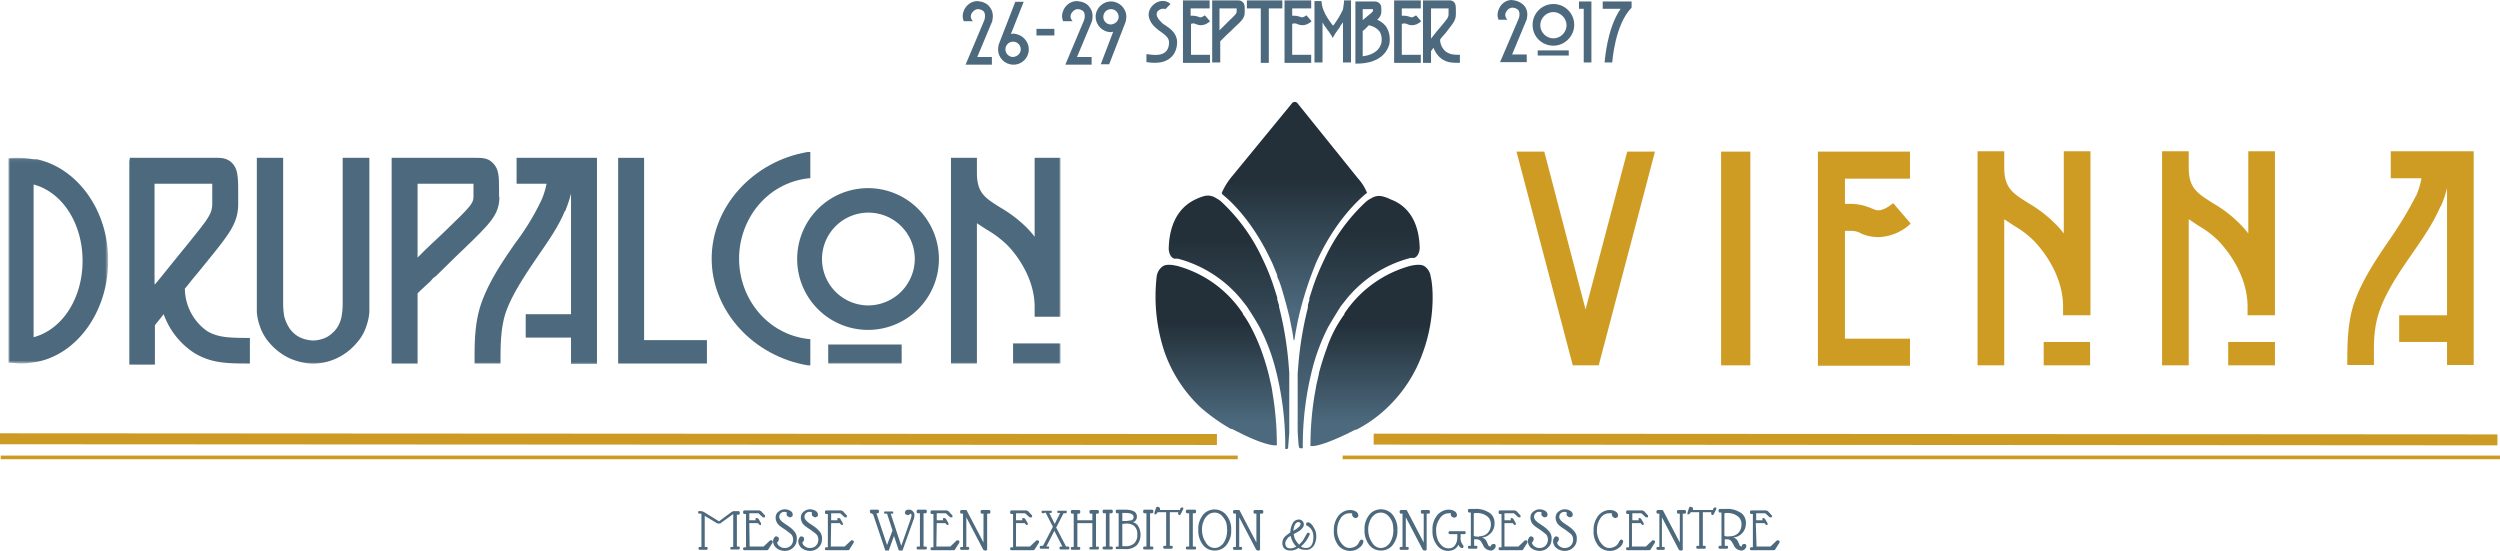 <svg id="Livello_1" data-name="Livello 1" xmlns="http://www.w3.org/2000/svg" xmlns:xlink="http://www.w3.org/1999/xlink" width="684.3" height="150.7" viewBox="0 0 684.3 150.7"><defs><linearGradient id="Sfumatura_senza_nome" x1="-1054.5" y1="-307.08" x2="-1054.5" y2="-306.61" gradientTransform="translate(40577.9 17475.7) scale(38.12 56.62)" gradientUnits="userSpaceOnUse"><stop offset="0" stop-color="#233039"/><stop offset="1" stop-color="#4c697d"/></linearGradient><linearGradient id="Sfumatura_senza_nome_2" x1="-1054.33" y1="-307.09" x2="-1054.33" y2="-306.61" gradientTransform="translate(40484 17494) scale(38.08 56.68)" xlink:href="#Sfumatura_senza_nome"/><linearGradient id="Sfumatura_senza_nome_3" x1="-1054.35" y1="-308.51" x2="-1054.35" y2="-307.89" gradientTransform="translate(40214.4 24398.6) scale(37.79 78.88)" xlink:href="#Sfumatura_senza_nome"/><linearGradient id="Sfumatura_senza_nome_4" x1="-1054.21" y1="-308.51" x2="-1054.21" y2="-307.89" gradientTransform="translate(40151.2 24403.6) scale(37.77 78.89)" xlink:href="#Sfumatura_senza_nome"/><linearGradient id="Sfumatura_senza_nome_5" x1="-1056.85" y1="-308.11" x2="-1056.85" y2="-307.63" gradientTransform="translate(47995.2 23006.5) scale(45.08 74.51)" xlink:href="#Sfumatura_senza_nome"/><mask id="mask" x="2.3" y="43.16" width="27.3" height="56.45" maskUnits="userSpaceOnUse"><g transform="translate(-0.2 0.2)"><g id="mask-4"><polygon id="path-3" points="2.5 43 2.5 99.3 29.8 99.3 29.8 43 2.5 43" fill="#fff"/></g></g></mask><mask id="mask-2" x="2.3" y="41.5" width="288" height="58.6" maskUnits="userSpaceOnUse"><g transform="translate(-0.2 0.2)"><g id="mask-6"><polygon id="path-5" points="2.5 99.9 290.5 99.9 290.5 41.3 2.5 41.3 2.5 99.9" fill="#fff"/></g></g></mask></defs><title>logo-not-front</title><g id="logo"><g id="logo-2" data-name="logo"><path id="Shape" d="M389.7,96.2a38.3,38.3,0,0,1-9.8,15.2,35.7,35.7,0,0,1-8.4,6h-.3l-2.4,1.2c-4.2,2-7.5,3.2-9.3,3.3h-.6v-.2a84.2,84.2,0,0,1,1.2-14.2c.2-.9.3-1.9.5-2.7h0l.6-2.6V102h0c.6-2.3,1.3-4.5,2.1-6.7a34.8,34.8,0,0,1,4.9-9.5h0v-.2a31.7,31.7,0,0,1,18.3-13.1h.1c.5-.1,2.3-.5,3.4.1a4,4,0,0,1,1.8,2.9h0C392.5,78.1,393.1,86.9,389.7,96.2Z" transform="translate(-0.2 0.2)" fill="url(#Sfumatura_senza_nome)"/><path id="Shape-2" data-name="Shape" d="M316.8,75.5h0a4.1,4.1,0,0,1,1.8-2.9c1.1-.6,2.9-.2,3.4-.1h.1a31.4,31.4,0,0,1,18.3,13.1v.2h0c.6.7,2.7,3.8,4.9,9.5.8,2.2,1.5,4.4,2.1,6.7h0l.6,2.6h0a25.6,25.6,0,0,1,.5,2.7,85.1,85.1,0,0,1,1.2,14.2v.2h-.6c-1.8-.1-5.1-1.2-9.3-3.3l-2.4-1.2h-.3a49.4,49.4,0,0,1-8.4-6,38.3,38.3,0,0,1-9.8-15.2A48.2,48.2,0,0,1,316.8,75.5Z" transform="translate(-0.2 0.2)" fill="url(#Sfumatura_senza_nome_2)"/><path id="Shape-3" data-name="Shape" d="M388.8,67.7c0,.2-.1,2.2-1.5,2.7h-1a33.5,33.5,0,0,0-17.5,11.2l-1.5,1.9c-.1.1-2.1,3.3-3.6,5.9h0a56.3,56.3,0,0,0-4,10.3,84.7,84.7,0,0,0-2.9,22.8h-.5c-.4,0-.5-.1-.6-.6s-.2-2.5-.3-3.9V103a15.5,15.5,0,0,1,.1-2.2A94.9,94.9,0,0,1,358.2,84h0v-.7l.4-1.4v-.5h0l.9-2.8a64.1,64.1,0,0,1,3.2-7.8,49.7,49.7,0,0,1,11.1-15.5,6.6,6.6,0,0,1,1.7-1.2h0a4,4,0,0,1,2.9-.6,10.6,10.6,0,0,1,2.5.9h0C384.4,55.7,388.6,59.1,388.8,67.7Z" transform="translate(-0.2 0.2)" fill="url(#Sfumatura_senza_nome_3)"/><path id="Shape-4" data-name="Shape" d="M327.6,54.3h0a12.5,12.5,0,0,1,2.5-.9,4,4,0,0,1,2.9.6h0a6.6,6.6,0,0,1,1.7,1.2,49.7,49.7,0,0,1,11.1,15.5,56.3,56.3,0,0,1,3.1,7.7l.9,2.8h0v.5l.4,1.4c0,.1.1.1.1.2v.5h0a94.9,94.9,0,0,1,2.7,16.8,15.5,15.5,0,0,1,.1,2.2v15.4l-.3,3.9c0,.5-.1.6-.6.6H352a84.3,84.3,0,0,0-2.9-22.8,53.6,53.6,0,0,0-4-10.3h0c-1.4-2.6-3.5-5.7-3.6-5.9L340,81.8a33.6,33.6,0,0,0-17.4-11.2h-1c-1.4-.5-1.5-2.5-1.5-2.7C320.3,59.1,324.5,55.7,327.6,54.3Z" transform="translate(-0.2 0.2)" fill="url(#Sfumatura_senza_nome_4)"/><path id="Shape-5" data-name="Shape" d="M374.1,52.8h0c-2.5,2.1-8.7,7.9-13.7,19l-.9,2.3a94.5,94.5,0,0,0-3.9,12.8h0c-.4,1.9-.8,3.9-1.1,6h-.2c-.2-1.4-.4-2.7-.7-4h0c-.1-.7-.3-1.4-.4-2.1h0c-1.1-4.6-2.5-9.2-2.6-9.3l-.2-.6-.3-.7h0l-.3-.7v-.4h0c-.8-2-1.5-3.7-1.7-4-4.9-10.5-10.8-16.1-13.2-18-.3-.3-.3-.6-.2-.7h0a19.4,19.4,0,0,1,2.7-4.3l16.5-20.1a.9.9,0,0,1,.7-.3h0a.9.9,0,0,1,.7.3l16.5,20.5a13.9,13.9,0,0,1,2.6,4.1Z" transform="translate(-0.2 0.2)" fill="url(#Sfumatura_senza_nome_5)"/></g><g id="Group-30"><polygon id="Fill-21" points="445.4 41.5 453 41.5 437.6 100 430.5 100 415.1 41.5 422.7 41.5 434 84.7 445.4 41.5" fill="#cf9c23"/><polygon id="Fill-22" points="471.1 100 479.1 100 479.1 41.5 471.1 41.5 471.1 100" fill="#cf9c23"/><path id="Fill-23" d="M505.2,63V92.5H523v7.4H497.8V41.3H523v7.4H505.2v6.9h1.9a14.8,14.8,0,0,1,5.3,1.2l1,.4c1.9.7,4.1-1.1,5-1.8l4.8,5.6a13.4,13.4,0,0,1-8.9,3.7,12.7,12.7,0,0,1-3.4-.5l-1.1-.4a5.4,5.4,0,0,0-2.7-.8h-1.9" transform="translate(-0.2 0.2)" fill="#cf9c23"/><g id="Group-44"><polygon id="Fill-25" points="656.7 93.6 671.9 93.6 671.9 86.3 656.7 86.3 656.7 93.6" fill="#cf9c23"/><path id="Fill-24" d="M661.5,53.5a20.9,20.9,0,0,0,1.5-4.9h-8.4V41.2h22.7V99.7H670V51.3a29.6,29.6,0,0,1-1.7,5h-.1c-2.1,4.9-5.1,9.1-8,13.3s-6.5,9.4-8.5,14.8-1.7,10-1.7,15.3h-7.3c0-5.7,0-12.1,2.2-17.9s5.8-11.2,9.3-16.3a102.3,102.3,0,0,0,7.3-12.1" transform="translate(-0.2 0.2)" fill="#cf9c23"/></g><g id="Group-22"><path id="Fill-27" d="M615.6,86.1h7.3V41.2h-7.3V63.7a26.9,26.9,0,0,0-3-3.3,34.1,34.1,0,0,0-6.7-5c-4.2-2.7-6.6-4-6.6-9.8V41.2H592V99.8h7.3v-40l2.7,1.8a26.3,26.3,0,0,1,5.3,4c1.4,1.4,8.1,8.7,8.1,18.1v2.4Z" transform="translate(-0.2 0.2)" fill="#cf9c23"/><polygon id="Fill-28" points="609.9 100 622.7 100 622.7 93.6 609.9 93.6 609.9 100" fill="#cf9c23"/></g><g id="Group-37"><path id="Fill-26" d="M565.1,86.1h7.3V41.2h-7.3V63.7a26.9,26.9,0,0,0-3-3.3,34.1,34.1,0,0,0-6.7-5c-4.2-2.7-6.6-4-6.6-9.8V41.2h-7.3V99.8h7.3v-40l2.7,1.8a26.3,26.3,0,0,1,5.3,4c1.4,1.4,8.1,8.7,8.1,18.1v2.4Z" transform="translate(-0.2 0.2)" fill="#cf9c23"/><polygon id="Fill-29" points="559.4 100 572.1 100 572.1 93.6 559.4 93.6 559.4 100" fill="#cf9c23"/></g></g><g id="Page-1"><g id="Group-3"><g id="Fill-1-Clipped"><g mask="url(#mask)"><path id="Fill-1" d="M9.4,92.1C17.3,90,22.8,81.4,22.8,71.2S17.3,52.4,9.4,50.3ZM29.8,71.2C29.8,85.3,21,97.3,9.4,99H9.2a19.5,19.5,0,0,1-3.4.3l-2.6-.2H2.5v-.5h0V43.1a24.8,24.8,0,0,1,6.9.3h.9c11.1,2.4,19.5,14,19.5,27.5Z" transform="translate(-0.2 0.2)" fill="#4c697d"/></g></g></g><path id="Fill-4" d="M42.5,77.7c0-.1,0-.1.1-.1s.5-.5,5.9-7.2l2.2-2.7c6.3-7.8,7.6-9.2,7.6-12.2V50.1H42.5ZM68.6,92.3v7c-6.6,0-10.7-.1-15.4-3A21.1,21.1,0,0,1,45,85.8l-.7.9-1.7,2.1V99.6h-7V43.7h.1V43H58.8c1.6,0,3.5-.1,5,1.5s1.6,3.7,1.6,8.2v2.8c0,5.5-2.4,8.3-9.2,16.7L54,74.9c-1.4,1.6-2.3,2.9-3.2,3.9A14.4,14.4,0,0,0,57,90.5c2.9,1.6,5.4,1.8,11.6,1.8Z" transform="translate(-0.2 0.2)" fill="#4c697d"/><path id="Fill-6" d="M129.8,50.1H114.5V70.3c.5-.5,1.8-1.9,5.7-5.5l2.2-2.1c6.4-6.2,7.4-7.2,7.4-9V50.1Zm7.1,3.6c0,4.9-2.7,7.4-9.6,14.1l-2.2,2.1L119.9,75l-.8.7H119l-.3.3-.6.7-2.8,2.6-.8.8V99.3h-7.1V43h22.7c1.8,0,3.6-.1,5.1,1.5s1.6,3.4,1.6,7v2.2Z" transform="translate(-0.2 0.2)" fill="#4c697d"/><polygon id="Fill-8" points="176.3 93.1 193.5 93.1 193.5 99.5 176.3 99.5 169.4 99.5 169.2 99.5 169.2 43.2 176.3 43.2 176.3 93.1" fill="#4c697d"/><path id="Fill-10" d="M221.5,48.6c-11.4,1.3-19,11.2-19,22s7.6,20.7,19,22h.5v7.2h-.7C206.4,97.3,195,84.9,195,70.6s11.4-26.7,26.3-29.2h.7v7.2Z" transform="translate(-0.2 0.2)" fill="#4c697d"/><path id="Fill-12" d="M250.6,70.7a12.7,12.7,0,1,0-12.7,12.7,12.8,12.8,0,0,0,12.7-12.7m6.6-.1a19.4,19.4,0,1,1-19.3-19.3,19.4,19.4,0,0,1,19.3,19.3" transform="translate(-0.2 0.2)" fill="#4c697d"/><g id="Fill-14-Clipped"><g mask="url(#mask-2)"><polygon id="Fill-14" points="277.3 99.5 290.3 99.5 290.3 94 277.3 94 277.3 99.5" fill="#4c697d"/></g></g><g id="Fill-16-Clipped"><g mask="url(#mask-2)"><path id="Fill-16" d="M283.4,83.8v2.7h7.1V43h-7.1V64.6a25.3,25.3,0,0,0-2.9-3.2,35.9,35.9,0,0,0-6.5-4.8c-4.1-2.6-6.4-3.9-6.4-9.5V43h-7.1V99.3h7.1V60.9l2.6,1.7a29,29,0,0,1,5.2,3.8c1.5,1.3,8,8.4,8,17.4" transform="translate(-0.2 0.2)" fill="#4c697d"/></g></g><g id="Fill-17-Clipped"><g mask="url(#mask-2)"><path id="Fill-17" d="M141.6,43v7.1h8.2a21,21,0,0,1-1.5,4.7,68.2,68.2,0,0,1-7.1,11.6c-3.4,4.9-6.8,9.9-9,15.7s-2.1,11.8-2.1,17.2h7.1c0-5.1,0-10.2,1.7-14.7s5-9.5,8.2-14.2,5.7-8.1,7.7-12.8h.1a38.5,38.5,0,0,0,1.6-4.8v33H144.1v6.4h12.4v7.2h7.1V43Z" transform="translate(-0.2 0.2)" fill="#4c697d"/></g></g><g id="Fill-18-Clipped"><g mask="url(#mask-2)"><path id="Fill-18" d="M98.1,43H94V83a20.4,20.4,0,0,1-.3,3.4,8.3,8.3,0,0,1-1.3,3.2,8.5,8.5,0,0,1-2.8,2.5,8.7,8.7,0,0,1-3.7.9,9.1,9.1,0,0,1-3.7-.9,7.6,7.6,0,0,1-2.8-2.5A11.5,11.5,0,0,1,78,86.4a21.4,21.4,0,0,1-.3-3.4V43H70.5V85.2a14.3,14.3,0,0,0,.8,3.8A13.3,13.3,0,0,0,74,93.7a16.5,16.5,0,0,0,5.1,4,17,17,0,0,0,6.1,1.6h1.4a15.2,15.2,0,0,0,6.1-1.6,15.9,15.9,0,0,0,5.1-4,12.5,12.5,0,0,0,2.7-4.7,14.3,14.3,0,0,0,.8-3.8V43Z" transform="translate(-0.2 0.2)" fill="#4c697d"/></g></g><g id="Fill-19-Clipped"><g mask="url(#mask-2)"><polygon id="Fill-19" points="226.7 99.5 246.8 99.5 246.8 94.3 226.7 94.3 226.7 99.5" fill="#4c697d"/></g></g></g></g><g id="line-top"><path id="Path-3-3" data-name="Path-3" d="M333.3,120.1.2,119.9" transform="translate(-0.2 0.2)" fill="none" stroke="#cd9b23" stroke-width="3"/><path id="Path-3-4" data-name="Path-3" d="M333.3,120.1" transform="translate(-0.2 0.2)" fill="none" stroke="#cd9b23" stroke-width="3"/><path id="Path-3-5" data-name="Path-3" d="M376.2,120.1" transform="translate(-0.2 0.2)" fill="none" stroke="#cd9b23" stroke-width="3"/><path id="Path-3-6" data-name="Path-3" d="M683.8,120.2,376.2,120" transform="translate(-0.2 0.2)" fill="none" stroke="#cd9b23" stroke-width="3"/><path id="Path-3-Copy" d="M339,125H.4" transform="translate(-0.2 0.2)" fill="none" stroke="#cd9b23"/><path id="Path-3-Copy-2" data-name="Path-3-Copy" d="M339,125" transform="translate(-0.2 0.2)" fill="none" stroke="#cd9b23"/><path id="Path-3-Copy-3" data-name="Path-3-Copy" d="M367.7,125" transform="translate(-0.2 0.2)" fill="none" stroke="#cd9b23"/><path id="Path-3-Copy-4" data-name="Path-3-Copy" d="M684.5,125H367.7" transform="translate(-0.2 0.2)" fill="none" stroke="#cd9b23"/></g>

<path id="date" fill-rule="evenodd" clip-rule="evenodd" fill="#4C697D" d="M271.1,2.2c0.7,1,0.8,2.2,0.5,3.6l-4.1,9.8h0.1h3.9v2.1
  h-4.8h-2.4l5.1-12.1c0.3-0.8,0.3-1.7,0-2.3c-0.5-0.7-1.4-0.8-1.7-0.8c-0.8,0-1.4,0.6-1.7,1.1c-0.2,0.2-0.5,1.1,0,1.8
  c0.1,0.2,0.2,0.2,0.2,0.3c0.1,0.1,0.1,0.1,0.2,0.1h-2.6c-0.5-1.1-0.3-2.3,0.2-3.3c0.8-1.4,2.1-2.2,3.6-2.2
  C268.7,0.4,270.3,0.8,271.1,2.2z M283.7,9.7h4.9V7.9h-4.9V9.7z M298.4,2.2c0.7,1,0.8,2.2,0.5,3.6l-4.1,9.8h0.1h3.9v2.1H294h-2.4
  l5.1-12.1c0.3-0.8,0.3-1.7,0-2.3c-0.5-0.7-1.4-0.8-1.7-0.8c-0.8,0-1.4,0.6-1.7,1.1c-0.2,0.2-0.5,1.1,0,1.8c0.1,0.2,0.2,0.2,0.2,0.3
  c0.1,0.1,0.1,0.1,0.2,0.1H291c-0.5-1.1-0.3-2.3,0.2-3.3c0.8-1.4,2.1-2.2,3.6-2.2C296.1,0.4,297.6,0.8,298.4,2.2z M308.3,4.6
  c0,0.5-0.1,1-0.2,1.4l-4.5,11.6h-2.3l3.4-8.9c-0.2,0-0.5,0.1-0.6,0.1c-2.3,0-4.2-1.9-4.2-4.2c0-2.3,1.9-4.2,4.2-4.2
  C306.4,0.4,308.3,2.3,308.3,4.6z M306.2,4.6c0-1.1-0.9-2.1-2.1-2.1c-1.1,0-2.1,0.9-2.1,2.1s0.9,2.1,2.1,2.1
  C305.3,6.6,306.2,5.7,306.2,4.6z M417.4,1.8c0.7,1,0.8,2.1,0.5,3.5l-4,9.6h0.1h3.9V17H413h-2.4l5.1-11.9c0.3-0.8,0.3-1.6,0-2.2
  c-0.5-0.7-1.4-0.8-1.7-0.8c-0.8,0-1.4,0.5-1.7,1.1c-0.2,0.2-0.5,1.1,0,1.8c0.1,0.2,0.2,0.2,0.2,0.3c0.1,0.1,0.1,0.1,0.2,0.1h-2.5
  c-0.5-1.1-0.3-2.2,0.2-3.2c0.7-1.4,2-2.2,3.4-2.2C415,0.1,416.5,0.6,417.4,1.8z M435.6,0.3L435.6,0.3v2.1v14.7h-2.1V2.9V2.4h-0.8
  h-0.5v-2H435.6z M446.6,2.1c-4.6,4.6-5.3,15-5.3,15h-2.1c0.1-0.5,0.6-9.2,4.4-14.7h-4.9v-2h7.4h0.5L446.6,2.1z M425.2,1.1
  c3.2,0,5.7,2.6,5.7,5.7s-2.6,5.7-5.7,5.7c-3.2,0-5.7-2.5-5.7-5.7C419.5,3.7,422,1.1,425.2,1.1z M425.2,10.5c2,0,3.6-1.7,3.6-3.6
  s-1.7-3.6-3.6-3.6c-2,0-3.6,1.7-3.6,3.6C421.6,8.9,423.3,10.5,425.2,10.5z M420.9,15.2h8.5v-1.4h-8.5V15.2z M322.2,11.6
  c0,1.4-0.5,3.2-1.9,4.3c-1.1,0.9-2.6,1.3-4.2,1.3c-0.8,0-1.6-0.1-2.3-0.2v-2.1v-0.1c1.4,0.2,3.8,0.6,5.1-0.5
  c0.8-0.6,1.1-1.7,1.1-2.6c0-1.4-1-2.1-2.4-3.1c-0.3-0.2-0.7-0.5-0.9-0.7c-1.4-1.1-2.2-2.4-2.3-3.8c0-1.1,0.5-2.1,1.3-2.8
  c1.4-1.3,3.5-1.4,4.7-0.2L319,2.5c-0.3-0.2-1.1-0.2-1.8,0.3c-0.5,0.3-0.6,0.8-0.6,1.1c0,0.8,0.6,1.5,1.4,2.3
  c0.2,0.2,0.5,0.5,0.8,0.6C320.3,7.8,322.2,9.1,322.2,11.6z M326,6.5V15h5.2v2.2h-7.4V0.3V0.1h7.3v2.2h-5.2v2h0.6
  c0.7,0,1.1,0.2,1.6,0.3l0.2,0.1c0.6,0.2,1.1-0.3,1.5-0.5l1.4,1.6c-0.8,0.8-1.7,1.1-2.6,1.1c-0.3,0-0.7-0.1-1-0.2
  c-0.1-0.1-0.2-0.1-0.3-0.1c-0.3-0.2-0.6-0.2-0.8-0.2C326.3,6.5,326.2,6.5,326,6.5z M340.7,3.4c0,1.5-0.8,2.3-2.9,4.2l-0.7,0.7
  l-1.6,1.5l-0.2,0.2l-0.1,0.1c0,0.1-0.1,0.1-0.2,0.2c-0.1,0.1-0.5,0.5-0.8,0.8l-0.2,0.2v5.8h-2.2v-17h0.7h5.9h0.2
  c0.6,0,1.1,0,1.6,0.5c0.5,0.5,0.5,1,0.5,2.1V3.4z M338.5,2.3h-0.2h-1.1h-0.2h-3.2v6c0.2-0.2,0.6-0.6,1.7-1.7
  c0.2-0.2,0.5-0.5,0.7-0.7c1.9-1.8,2.3-2.2,2.3-2.7V2.8L338.5,2.3L338.5,2.3z M347.3,2.3v14.9h-2.2V2.3h-3.8V0.1h9.7v2.2H347.3z
   M353.7,6.5V15h5.2v2.2h-7.3V0.3V0.1h7.3v2.2h-5.2v2h0.6c0.7,0,1.1,0.2,1.6,0.3l0.2,0.1c0.6,0.2,1.1-0.3,1.5-0.5l1.4,1.6
  c-0.8,0.8-1.7,1.1-2.6,1.1c-0.3,0-0.7-0.1-1-0.2c-0.1-0.1-0.2-0.1-0.3-0.1c-0.3-0.2-0.6-0.2-0.8-0.2C354.1,6.4,353.9,6.5,353.7,6.5z
   M367.9,0.1h1.9v17h-2.2v-11c-0.5,0.6-0.8,1.1-1.1,1.7c-0.2,0.2-0.5,0.6-0.6,0.8c-0.5,0.6-0.8,1.3-1.1,1.8c-0.3-0.7-0.8-1.3-1.1-1.8
  c-0.2-0.2-0.5-0.6-0.6-0.8c-0.5-0.6-0.8-1.1-1.1-1.7v11h-2.2V0.3V0.3h1.9c0.1,0.8,0.2,1.6,0.5,2.3c0.6,1.6,1.5,2.9,2.5,4.2l0.2,0.2
  l0.2-0.2c1-1.4,1.8-2.7,2.5-4.2C367.7,1.7,367.9,0.9,367.9,0.1z M380.3,12.1L380.3,12.1c-1.4,4.9-6.8,5.3-8.6,5.3H371v-0.2V0.4h1.3
  h3.6c0.7,0,1.1,0,1.7,0.5c0.5,0.5,0.5,1,0.5,1.8v0.5c0,0.8-0.3,1.4-1.1,2.2c1.1,0.5,2.1,1.3,2.6,2.2
  C380.8,9.6,380.3,11.9,380.3,12.1z M375.6,2.5h-2.6v3l0.6-0.5l0.6-0.5c1-0.8,1.6-1.3,1.6-1.5V2.5V2.5H375.6z M377.6,8.6
  c-0.6-0.8-1.6-1.4-2.9-1.7l-0.5,0.5l-0.5,0.5l-0.1,0.1l-0.6,0.5v6.9c1.8-0.2,4.4-1,5.1-3.6C378.2,11.4,378.4,9.8,377.6,8.6z
   M383.7,6.5V15h5.2v2.2h-7.3V0.3V0.1h7.3v2.2h-5.2v2h0.6c0.7,0,1.1,0.2,1.6,0.3l0.2,0.1c0.6,0.2,1.1-0.3,1.5-0.5l1.4,1.6
  c-0.8,0.8-1.7,1.1-2.6,1.1c-0.3,0-0.7-0.1-1-0.2c-0.1-0.1-0.2-0.1-0.3-0.1c-0.3-0.2-0.6-0.2-0.8-0.2C384.1,6.5,384,6.5,383.7,6.5z
   M399.6,15v2.2c-2,0-3.2,0-4.7-0.9c-1.1-0.7-2-1.8-2.5-3.2l-0.2,0.2l-0.5,0.7v3.2h-2.2V0.4V0.1h6.5h0.1h0.2h0.2c0.5,0,1.1,0,1.5,0.5
  c0.5,0.5,0.5,1.1,0.5,2.5v0.8c0,1.7-0.8,2.5-2.7,5l-0.7,0.8c-0.5,0.5-0.7,0.9-0.9,1.1c-0.1,1.3,0.8,2.9,1.8,3.5
  C397,14.9,397.7,15,399.6,15z M391.7,10.6L391.7,10.6c0-0.1,0.2-0.2,1.8-2.3l0.7-0.8c1.9-2.3,2.3-2.7,2.3-3.6V3.1V2.3h-0.2h-1.1
  h-0.2h-3.3L391.7,10.6L391.7,10.6z M281.6,13.5c0,2.3-1.8,4.2-4.2,4.2c-2.3,0-4.2-1.8-4.2-4.2c0-0.5,0.1-1,0.2-1.4l4.5-11.6h2.3
  l-3.5,8.8c0.2,0,0.5-0.1,0.6-0.1C279.7,9.3,281.6,11.2,281.6,13.5z M279.4,13.5c0-1.1-0.9-2.1-2.1-2.1c-1.1,0-2.1,0.9-2.1,2.1
  c0,1.1,0.9,2.1,2.1,2.1C278.5,15.5,279.4,14.6,279.4,13.5z"/>
<g>
  <path fill="#4C697D" d="M201.7,149.6h0.4c0.3,0,0.4,0.1,0.4,0.4c0,0.3-0.1,0.4-0.4,0.4H200c-0.1-0.1-0.1-0.2-0.1-0.3
    c0-0.3,0.1-0.4,0.4-0.4h0.4v-9l-3.6,2.6h-0.7l-3.5-2.1v8.5h0.4c0.3,0,0.4,0.1,0.4,0.4c0,0.3-0.1,0.4-0.4,0.4h-1.7
    c-0.3,0-0.4-0.1-0.4-0.4s0.1-0.4,0.4-0.4h0.4v-9.1h-0.5c-0.3,0-0.4-0.1-0.4-0.4c0-0.1,0-0.2,0.1-0.3h0.8l0.6,0.2l4.2,2.6l3.5-2.6
    l0.5-0.2h1.3c0.3,0,0.4,0.2,0.4,0.5s-0.1,0.5-0.4,0.5h-0.4L201.7,149.6z"/>
  <path fill="#4C697D" d="M205.2,149.6h3.8l1.8-1.7h0.3c0.2,0,0.4,0.1,0.4,0.3v0.3l-1.2,1.9c-0.1,0.2-0.3,0.2-0.5,0.2h-6
    c-0.3,0-0.4-0.1-0.4-0.4s0.1-0.4,0.4-0.4h0.4v-9.1h-0.4c-0.3,0-0.4-0.2-0.4-0.5s0.1-0.5,0.4-0.5h4l0.5,0.2l1.1,1.2v0.5h-0.6
    l-1.2-1.1h-2.5v1.9h1.8c-0.1-0.1-0.1-0.2-0.1-0.3c0-0.1,0-0.2,0.1-0.3h0.4l0.3,0.2l0.7,1.2v0.5H208l-0.3-0.2l-0.2-0.3h-2.4
    L205.2,149.6z"/>
  <path fill="#4C697D" d="M211.6,148.1c0-0.3,0.1-0.6,0.3-0.9c0.1-0.2,0.3-0.4,0.6-0.4l0.5,0.2c0.1,0.1,0.2,0.3,0.2,0.5
    c0,0.4-0.2,0.8-0.5,1c0.1,0.5,0.4,0.9,0.8,1.1c0.4,0.3,0.8,0.4,1.3,0.4c0.6,0,1.3-0.2,1.7-0.7c0.4-0.4,0.6-1,0.6-1.6
    c0-0.6-0.2-1.2-0.7-1.6l-1.3-1l-0.9-0.6c-0.5-0.3-1-0.7-1.4-1.2c-0.3-0.5-0.5-1-0.5-1.6c0-0.6,0.2-1.2,0.7-1.6
    c0.5-0.4,1.1-0.7,1.7-0.7c0.6,0,1.1,0.1,1.6,0.4c0.4,0.2,0.7,0.6,0.7,1.1c0,0.2-0.1,0.4-0.2,0.5l-0.5,0.2c-0.3,0-0.5-0.1-0.7-0.3
    c-0.2-0.1-0.3-0.3-0.3-0.5c0-0.1,0-0.3,0.1-0.4c-0.1-0.2-0.3-0.3-0.7-0.3c-0.4,0-0.7,0.1-1,0.4c-0.3,0.3-0.4,0.6-0.4,1
    c0,0.6,0.5,1.2,1.6,1.9l0.9,0.6l0.8,0.6l0.7,0.7c0.6,0.6,0.9,1.5,0.8,2.3c0,0.9-0.3,1.7-1,2.3c-0.6,0.6-1.4,0.9-2.3,0.9
    c-0.8,0-1.7-0.3-2.3-0.8C211.9,149.5,211.6,148.8,211.6,148.1z"/>
  <path fill="#4C697D" d="M218.5,148.1c0-0.3,0.1-0.6,0.3-0.9c0.1-0.2,0.3-0.4,0.6-0.4l0.5,0.2c0.1,0.1,0.2,0.3,0.2,0.5
    c0,0.4-0.2,0.8-0.5,1c0.1,0.5,0.4,0.9,0.8,1.1c0.4,0.3,0.8,0.4,1.3,0.4c0.6,0,1.3-0.2,1.7-0.7c0.4-0.4,0.6-1,0.6-1.6
    c0-0.6-0.2-1.2-0.7-1.6l-1.3-1l-0.9-0.6c-0.5-0.3-1-0.7-1.4-1.2c-0.3-0.5-0.5-1-0.5-1.6c0-0.6,0.2-1.2,0.7-1.6
    c0.5-0.4,1.1-0.7,1.7-0.7c0.6,0,1.1,0.1,1.6,0.4c0.4,0.2,0.7,0.6,0.7,1.1c0,0.2-0.1,0.4-0.2,0.5l-0.5,0.2c-0.3,0-0.5-0.1-0.7-0.3
    c-0.2-0.1-0.3-0.3-0.3-0.5c0-0.1,0-0.3,0.1-0.4c-0.1-0.2-0.3-0.3-0.7-0.3c-0.4,0-0.7,0.1-1,0.4c-0.3,0.3-0.4,0.6-0.4,1
    c0,0.6,0.5,1.2,1.6,1.9l0.9,0.6l0.8,0.6l0.7,0.7c0.6,0.6,0.9,1.5,0.8,2.3c0,0.9-0.3,1.7-1,2.3c-0.6,0.6-1.4,0.9-2.3,0.9
    c-0.8,0-1.7-0.3-2.3-0.8C218.8,149.5,218.5,148.8,218.5,148.1z"/>
  <path fill="#4C697D" d="M227.4,149.6h3.8l1.8-1.7h0.3c0.2,0,0.4,0.1,0.4,0.3v0.3l-1.2,1.9c-0.1,0.2-0.3,0.2-0.5,0.2h-5.8
    c-0.3,0-0.4-0.1-0.4-0.4s0.1-0.4,0.4-0.4h0.4v-9.1h-0.4c-0.3,0-0.4-0.2-0.4-0.5s0.1-0.5,0.4-0.5h4l0.5,0.2l1.1,1.2v0.5h-0.6
    l-1.2-1.1h-2.5v1.9h1.8c-0.1-0.1-0.1-0.2-0.1-0.3c0-0.1,0-0.2,0.1-0.3h0.4l0.3,0.2l0.7,1.2v0.5h-0.3l-0.3-0.2l-0.2-0.3h-2.4
    L227.4,149.6z"/>
  <path fill="#4C697D" d="M238.5,140.5c-0.3,0-0.4-0.2-0.4-0.5s0.1-0.5,0.4-0.5h1.7c0.3,0,0.4,0.2,0.4,0.5s-0.1,0.5-0.4,0.5h-0.3
    l2.9,8.7l1.5-4l-1.5-4.6h-0.7c-0.1-0.1-0.1-0.2-0.1-0.3c0-0.1,0-0.2,0.1-0.3h2.3c0.1,0.1,0.1,0.2,0.1,0.3c0,0.1,0,0.2-0.1,0.3h-0.6
    l2.9,8.8l2.6-7.4c0.1-0.3,0.2-0.7,0.2-1c0-0.2-0.1-0.4-0.3-0.4c-0.2,0.2-0.4,0.4-0.7,0.4l-0.6-0.2c-0.1-0.1-0.2-0.3-0.2-0.5
    c0-0.2,0.1-0.5,0.3-0.6c0.3-0.2,0.6-0.2,0.9-0.2c0.4,0,0.8,0.2,1,0.5c0.3,0.3,0.4,0.6,0.4,1c0,0.5-0.1,1-0.3,1.4l-2.9,8.1
    c0,0.2-0.3,0.4-0.5,0.4h-0.4l-0.2-0.3l-1.3-3.9l-1.4,3.9c0,0.2-0.3,0.4-0.5,0.4c-0.2,0-0.5-0.2-0.5-0.4l-3.3-9.8L238.5,140.5z"/>
  <path fill="#4C697D" d="M251.8,149.6v-9.1h-0.5c-0.3,0-0.4-0.2-0.4-0.5s0.1-0.5,0.4-0.5h2c0.3,0,0.4,0.2,0.4,0.5s-0.1,0.5-0.4,0.5
    h-0.5v9.1h0.5c0.3,0,0.4,0.1,0.4,0.4c0,0.3-0.1,0.4-0.4,0.4h-2c-0.3,0-0.4-0.1-0.4-0.4s0.1-0.4,0.4-0.4H251.8z"/>
  <path fill="#4C697D" d="M256.3,149.6h3.8l1.8-1.7h0.3c0.2,0,0.4,0.1,0.4,0.3v0.3l-1.2,1.9c-0.1,0.2-0.3,0.2-0.5,0.2h-5.8
    c-0.3,0-0.4-0.1-0.4-0.4s0.1-0.4,0.4-0.4h0.4v-9.1h-0.4c-0.3,0-0.4-0.2-0.4-0.5s0.1-0.5,0.4-0.5h4l0.5,0.2l1.1,1.2v0.5h-0.6
    l-1.2-1.1h-2.5v1.9h1.8c-0.1-0.1-0.1-0.2-0.1-0.3c0-0.1,0-0.2,0.1-0.3h0.4l0.3,0.2l0.7,1.2v0.5h-0.3l-0.3-0.2l-0.2-0.3h-2.4
    L256.3,149.6z"/>
  <path fill="#4C697D" d="M270.7,139.6c0.3,0,0.4,0.2,0.4,0.5s-0.1,0.5-0.4,0.5h-0.5v9.6c0.1,0.2-0.1,0.4-0.3,0.5c-0.1,0-0.2,0-0.2,0
    c-0.2,0-0.5-0.1-0.6-0.3l-4.6-8.8v8.1h0.4c0.3,0,0.4,0.1,0.4,0.4c0,0.3-0.1,0.4-0.4,0.4h-1.7c-0.3,0-0.4-0.1-0.4-0.4
    s0.1-0.4,0.4-0.4h0.4v-9.1h-0.4c-0.3,0-0.4-0.2-0.4-0.5s0.1-0.5,0.4-0.5h1.1c0.2,0,0.4,0.1,0.4,0.3l4.5,8.6v-7.9h-0.4
    c-0.3,0-0.4-0.2-0.4-0.5s0.1-0.5,0.4-0.5L270.7,139.6z"/>
  <path fill="#4C697D" d="M278.1,149.6h3.8l1.8-1.7h0.3c0.2,0,0.4,0.1,0.4,0.3v0.3l-1.2,1.9c-0.1,0.2-0.3,0.2-0.5,0.2h-5.8
    c-0.3,0-0.4-0.1-0.4-0.4s0.1-0.4,0.4-0.4h0.4v-9.1h-0.4c-0.3,0-0.4-0.2-0.4-0.5s0.1-0.5,0.4-0.5h4l0.5,0.2l1.1,1.2v0.5h-0.7
    l-1.2-1.1h-2.5v1.9h1.8c-0.1-0.1-0.1-0.2-0.1-0.3c0-0.1,0-0.2,0.1-0.3h0.4l0.3,0.2l0.7,1.2v0.5H281l-0.3-0.2l-0.2-0.3h-2.4V149.6z"
    />
  <path fill="#4C697D" d="M285.5,140.5c-0.3,0-0.4-0.1-0.4-0.4c0-0.1,0-0.2,0.1-0.3h2.6c0.1,0.1,0.1,0.2,0.1,0.3c0,0.1,0,0.2-0.1,0.3
    h-0.6l1.5,3l1.5-3h-0.7c-0.1-0.1-0.1-0.2-0.1-0.3c0-0.1,0-0.2,0.1-0.3h2.4c0.1,0.1,0.1,0.2,0.1,0.3c0,0.3-0.1,0.4-0.4,0.4h-0.5
    l-2,3.9l2.7,5.2h0.5c0.3,0,0.4,0.1,0.4,0.4c0,0.3-0.1,0.4-0.4,0.4h-1.9c-0.3,0-0.4-0.1-0.4-0.4s0.1-0.4,0.4-0.4h0.4l-2.2-4.3
    l-2.2,4.3h0.7c0.1,0.2,0.1,0.4,0,0.6H285c-0.3,0-0.4-0.1-0.4-0.4s0.1-0.4,0.4-0.4h0.5l2.7-5.2l-2-3.9L285.5,140.5z"/>
  <path fill="#4C697D" d="M300.4,149.6c0.3,0,0.4,0.1,0.4,0.4c0,0.3-0.1,0.4-0.4,0.4h-2.1c-0.1-0.1-0.1-0.2-0.1-0.3
    c0-0.3,0.1-0.4,0.4-0.4h0.4v-6.5h-4.1v6.5h0.4c0.3,0,0.4,0.1,0.4,0.4c0,0.3-0.1,0.4-0.4,0.4h-1.8c-0.3,0-0.4-0.1-0.4-0.4
    s0.1-0.4,0.4-0.4h0.4v-9.1h-0.4c-0.3,0-0.4-0.2-0.4-0.5s0.1-0.5,0.4-0.5h1.8c0.3,0,0.4,0.2,0.4,0.5s-0.1,0.5-0.4,0.5h-0.4v1.8h4.1
    v-1.8h-0.4c-0.3,0-0.4-0.2-0.4-0.5s0.1-0.5,0.4-0.5h1.8c0.3,0,0.4,0.2,0.4,0.5s-0.1,0.5-0.4,0.5H300v9.1L300.4,149.6z"/>
  <path fill="#4C697D" d="M302.7,149.6v-9.1h-0.5c-0.3,0-0.4-0.2-0.4-0.5s0.1-0.5,0.4-0.5h2c0.3,0,0.4,0.2,0.4,0.5s-0.1,0.5-0.4,0.5
    h-0.5v9.1h0.5c0.3,0,0.4,0.1,0.4,0.4c0,0.3-0.1,0.4-0.4,0.4h-2c-0.3,0-0.4-0.1-0.4-0.4s0.1-0.4,0.4-0.4H302.7z"/>
  <path fill="#4C697D" d="M306.2,140.5h-0.4c-0.3,0-0.4-0.2-0.4-0.5s0.1-0.5,0.4-0.5h2c2.3,0,3.4,0.6,3.4,1.9c0,0.4-0.1,0.7-0.3,1
    c-0.2,0.3-0.5,0.4-0.8,0.5c0.6,0.2,1.2,0.6,1.5,1.2c0.4,0.7,0.6,1.5,0.6,2.3c0,1-0.3,2-1,2.8c-0.9,0.8-2,1.2-3.2,1.1h-2.5
    c-0.1-0.1-0.1-0.2-0.1-0.3c0-0.3,0.1-0.4,0.4-0.4h0.4V140.5z M307.2,142.6h1.2l1.4-0.2c0.3-0.2,0.5-0.5,0.5-0.8
    c0-0.8-0.7-1.2-2.2-1.2h-0.9V142.6z M307.2,143.4v6.1h0.8c0.9,0.1,1.8-0.2,2.5-0.8c0.6-0.7,0.9-1.5,0.8-2.4
    c0.1-0.8-0.2-1.7-0.8-2.3c-0.6-0.5-1.3-0.7-2.1-0.7L307.2,143.4z"/>
  <path fill="#4C697D" d="M313.8,149.6v-9.1h-0.5c-0.3,0-0.4-0.2-0.4-0.5s0.1-0.5,0.4-0.5h2c0.3,0,0.4,0.2,0.4,0.5s-0.1,0.5-0.4,0.5
    h-0.5v9.1h0.5c0.3,0,0.4,0.1,0.4,0.4c0,0.3-0.1,0.4-0.4,0.4h-2c-0.3,0-0.4-0.1-0.4-0.4s0.1-0.4,0.4-0.4H313.8z"/>
  <path fill="#4C697D" d="M317.5,139v0.6h5.5v-0.2c0.1-0.3,0.3-0.5,0.5-0.5h0.3c0.1,0.1,0.1,0.2,0.1,0.3c0,0.1,0,0.2-0.1,0.3
    l-0.6,1.2c-0.1,0.2-0.2,0.3-0.3,0.3s-0.4-0.1-0.4-0.3v-0.5h-2.3v9.2h0.4c0.3,0,0.4,0.1,0.4,0.4c0,0.3-0.1,0.4-0.4,0.4h-1.8
    c-0.3,0-0.4-0.1-0.4-0.4s0.1-0.4,0.4-0.4h0.4v-9.2h-2.3l-0.3,0.4l-0.3,0.2H316v-0.5l0.4-1.2c0.1-0.3,0.2-0.4,0.5-0.4L317.5,139z"/>
  <path fill="#4C697D" d="M325.5,149.6v-9.1H325c-0.3,0-0.4-0.2-0.4-0.5s0.1-0.5,0.4-0.5h2c0.3,0,0.4,0.2,0.4,0.5s-0.1,0.5-0.4,0.5
    h-0.5v9.1h0.5c0.3,0,0.4,0.1,0.4,0.4c0,0.3-0.1,0.4-0.4,0.4h-2c-0.3,0-0.4-0.1-0.4-0.4s0.1-0.4,0.4-0.4H325.5z"/>
  <path fill="#4C697D" d="M337,145.1c0.1,1.5-0.4,2.9-1.3,4.1c-0.8,1-2,1.5-3.2,1.5c-1.2,0-2.4-0.5-3.2-1.5c-0.9-1.2-1.4-2.7-1.3-4.2
    c-0.1-1.5,0.4-2.9,1.3-4.1c1.4-1.7,4-2,5.8-0.5c0.2,0.2,0.4,0.3,0.5,0.5C336.6,142.1,337.1,143.6,337,145.1z M335.6,142.9
    c-0.3-0.7-0.7-1.3-1.2-1.8c-0.5-0.5-1.2-0.8-1.9-0.8c-0.7,0-1.4,0.2-1.9,0.7c-0.6,0.5-1,1.1-1.2,1.8c-0.3,0.7-0.4,1.4-0.4,2.2
    c0,1.2,0.3,2.4,1,3.4c0.7,1.4,2.3,2,3.7,1.3c0.5-0.3,1-0.7,1.3-1.2c0.6-1,0.9-2.1,0.9-3.3C335.9,144.4,335.8,143.6,335.6,142.9
    L335.6,142.9z"/>
  <path fill="#4C697D" d="M345.4,139.6c0.3,0,0.4,0.2,0.4,0.5s-0.1,0.5-0.4,0.5h-0.5v9.6c0.1,0.2-0.1,0.4-0.3,0.5c-0.1,0-0.2,0-0.2,0
    c-0.2,0-0.5-0.1-0.6-0.3l-4.6-8.8v8.1h0.4c0.3,0,0.4,0.1,0.4,0.4c0,0.3-0.1,0.4-0.4,0.4h-1.7c-0.3,0-0.4-0.1-0.4-0.4
    s0.1-0.4,0.4-0.4h0.4v-9.1h-0.4c-0.3,0-0.4-0.2-0.4-0.5s0.1-0.5,0.4-0.5h1.1c0.2,0,0.4,0.1,0.4,0.3l4.5,8.6v-7.9h-0.4
    c-0.3,0-0.4-0.2-0.4-0.5s0.1-0.5,0.4-0.5L345.4,139.6z"/>
  <path fill="#4C697D" d="M355.4,150c-0.6,0.4-1.3,0.7-2.1,0.7c-0.6,0-1.2-0.1-1.7-0.5c-0.4-0.4-0.6-0.9-0.6-1.5c0-0.8,0.3-1.5,0.9-2
    l1.3-1l0,0c0-0.8,0.2-1.7,0.6-2.4c0.3-0.7,1-1.1,1.7-1.1c0.4,0,0.7,0.1,1,0.4c0.5,0.5,0.5,1.3,0.1,1.8l-0.4,0.5l-0.5,0.4l-0.5,0.3
    l-1.1,0.6c0.1,0.6,0.2,1.1,0.5,1.6c0.3,0.5,0.6,0.9,1,1.3l1-1.1l1.1-1.9c0.1-0.2,0.2-0.3,0.4-0.3s0.4,0.1,0.4,0.4
    c0,0.1,0,0.2-0.1,0.3c-0.5,1.2-1.3,2.2-2.3,3.1c0.4,0.3,0.9,0.4,1.4,0.4c1.3,0,2-1,2-3c0-0.7-0.1-1.4-0.5-2
    c-0.3-0.5-0.7-0.8-1.2-1.1c-0.2,0-0.3-0.2-0.3-0.4c0-0.3,0.1-0.5,0.4-0.5h0.4c0.6,0.3,1,0.8,1.3,1.4c0.5,0.7,0.7,1.6,0.7,2.4l0,0
    c0,0.9-0.2,1.8-0.7,2.6c-0.5,0.7-1.3,1.2-2.2,1.1C356.7,150.5,356,150.4,355.4,150z M352.6,147.1l-0.5,0.7c-0.2,0.3-0.3,0.6-0.3,1
    c0,0.3,0.1,0.6,0.3,0.9c0.3,0.3,0.7,0.4,1.1,0.4c0.6,0,1.1-0.2,1.6-0.5c-0.8-0.8-1.3-1.8-1.5-2.9L352.6,147.1z M355.4,142.9
    c-0.7,0-1.2,0.8-1.4,2.4c1.3-0.7,2-1.4,2-1.9c0-0.2-0.1-0.3-0.2-0.4L355.4,142.9z"/>
  <path fill="#4C697D" d="M372.5,147.7h0.3l0.3,0.2c0.1,0.1,0.1,0.2,0.1,0.3c-0.1,0.7-0.5,1.3-1.1,1.7c-0.7,0.6-1.6,0.9-2.5,0.9
    c-1.2,0-2.4-0.5-3.2-1.4c-0.9-1.2-1.4-2.6-1.3-4.1c-0.1-1.5,0.4-3,1.3-4.2c0.8-0.9,1.9-1.5,3.1-1.5c0.6,0,1.1,0.1,1.6,0.4
    c0.4,0.2,0.7,0.6,0.7,1.1c0,0.2-0.1,0.4-0.2,0.5l-0.5,0.2c-0.3,0-0.5-0.1-0.7-0.3c-0.2-0.2-0.3-0.4-0.3-0.7v-0.3h-0.8
    c-0.9,0-1.8,0.5-2.3,1.3c-0.7,1-1,2.1-1,3.3c0,0.8,0.1,1.5,0.4,2.2c0.2,0.7,0.7,1.4,1.2,1.9c0.5,0.5,1.1,0.8,1.8,0.8
    c0.6,0,1.2-0.2,1.7-0.5c0.5-0.3,0.8-0.8,1-1.3L372.5,147.7z"/>
  <path fill="#4C697D" d="M382.5,145.1c0.1,1.5-0.4,2.9-1.3,4.1c-0.8,1-2,1.5-3.2,1.5c-1.2,0-2.4-0.5-3.2-1.5
    c-0.9-1.2-1.4-2.7-1.3-4.2c-0.1-1.5,0.4-2.9,1.3-4.1c0.8-1,2-1.5,3.2-1.5c1.2,0,2.4,0.5,3.2,1.5
    C382.1,142.1,382.6,143.6,382.5,145.1z M381.1,142.9c-0.3-0.7-0.7-1.3-1.2-1.8c-0.5-0.5-1.2-0.8-1.9-0.8c-0.7,0-1.4,0.2-1.9,0.7
    c-0.6,0.5-1,1.1-1.2,1.8c-0.3,0.7-0.4,1.4-0.4,2.2c0,1.2,0.3,2.4,1,3.4c0.7,1.4,2.3,2,3.7,1.3c0.5-0.3,1-0.7,1.3-1.2
    c0.6-1,0.9-2.1,0.9-3.3C381.4,144.4,381.3,143.6,381.1,142.9L381.1,142.9z"/>
  <path fill="#4C697D" d="M391,139.6c0.3,0,0.4,0.2,0.4,0.5s-0.1,0.5-0.4,0.5h-0.5v9.6c0.1,0.2-0.1,0.4-0.3,0.5c-0.1,0-0.2,0-0.2,0
    c-0.2,0-0.5-0.1-0.6-0.3l-4.6-8.8v8.1h0.4c0.3,0,0.4,0.1,0.4,0.4c0,0.3-0.1,0.4-0.4,0.4h-1.7c-0.3,0-0.4-0.1-0.4-0.4
    s0.1-0.4,0.4-0.4h0.4v-9.1h-0.4c-0.3,0-0.4-0.2-0.4-0.5s0.1-0.5,0.4-0.5h1.3c0.2,0,0.4,0.1,0.4,0.3l4.5,8.6v-7.9h-0.4
    c-0.3,0-0.4-0.2-0.4-0.5s0.1-0.5,0.4-0.5L391,139.6z"/>
  <path fill="#4C697D" d="M393.3,149.2c-0.9-1.2-1.3-2.6-1.2-4.1c-0.1-1.5,0.4-2.9,1.3-4.1c0.8-0.9,1.9-1.5,3.1-1.5
    c0.6,0,1.1,0.1,1.6,0.4c0.4,0.2,0.7,0.6,0.7,1.1c0,0.2-0.1,0.4-0.2,0.5l-0.5,0.2c-0.3,0-0.5-0.1-0.7-0.3c-0.2-0.1-0.3-0.3-0.3-0.5
    c0-0.1,0-0.3,0.1-0.4h-0.7c-1,0-1.9,0.6-2.4,1.4c-0.7,1-1.1,2.2-1,3.4c0,0.8,0.1,1.6,0.4,2.3c0.2,0.7,0.7,1.3,1.2,1.8
    c0.5,0.5,1.2,0.7,1.9,0.7c0.7,0,1.3-0.3,1.7-0.9c0.4-0.6,0.6-1.3,0.6-2v-1h-2c-0.3,0-0.4-0.1-0.4-0.4s0.1-0.4,0.4-0.4h3.9
    c0.2,0,0.4,0.1,0.4,0.4s-0.1,0.4-0.4,0.4h-1v0.9c-0.1,0.7,0.1,1.3,0.5,1.9c0.2,0.2,0.3,0.4,0.3,0.6c0,0.2-0.1,0.3-0.2,0.4h-0.3
    c-0.3,0-0.6-0.3-0.9-0.9c-0.2,0.5-0.6,0.9-1,1.2c-0.5,0.3-1.2,0.5-1.8,0.5C395.2,150.8,394,150.2,393.3,149.2z"/>
  <path fill="#4C697D" d="M408.2,149.2c0.1-0.2,0.4-0.3,0.6-0.3c0.3-0.1,0.5,0.1,0.6,0.4c0,0.1,0,0.2,0,0.2c0,0.3-0.2,0.6-0.4,0.8
    c-0.3,0.3-0.6,0.4-1,0.4c-1-0.1-1.8-0.7-2.1-1.6l-0.6-1c-0.3-0.3-0.7-0.5-1.1-0.5h-0.7v1.8h0.5c0.3,0,0.4,0.1,0.4,0.4
    s-0.1,0.4-0.4,0.4h-1.8c-0.3,0-0.4-0.1-0.4-0.4s0.1-0.4,0.4-0.4h0.4v-9.1h-0.4c-0.3,0-0.4-0.2-0.4-0.5s0.1-0.5,0.4-0.5h1.6
    c1.3-0.1,2.7,0.3,3.8,1c1,0.6,1.5,1.7,1.5,2.9c0,1-0.3,2-1,2.7c-0.6,0.7-1.5,1.2-2.5,1.2c0.7,0.2,1.2,0.7,1.4,1.3l0.4,0.9
    c0.1,0.2,0.4,0.3,0.6,0.3C408,149.5,408.1,149.3,408.2,149.2z M404.9,146.8c0.9,0,1.7-0.3,2.3-0.9c0.6-0.6,0.9-1.5,0.9-2.4
    c0-0.9-0.4-1.8-1.2-2.3c-0.8-0.6-1.8-0.8-2.8-0.8c-0.5,0-0.7,0.1-0.7,0.2v6c0,0.2,0.5,0.3,1.4,0.3L404.9,146.8z"/>
  <path fill="#4C697D" d="M411.8,149.6h3.8l1.8-1.7h0.3c0.2,0,0.4,0.1,0.4,0.3v0.3l-1.2,1.9c-0.1,0.2-0.3,0.2-0.5,0.2h-5.8
    c-0.3,0-0.4-0.1-0.4-0.4s0.1-0.4,0.4-0.4h0.4v-9.1h-0.4c-0.3,0-0.4-0.2-0.4-0.5s0.1-0.5,0.4-0.5h4l0.5,0.2l1.1,1.2v0.5h-0.6
    l-1.2-1.1h-2.6v1.9h1.8c-0.1-0.1-0.1-0.2-0.1-0.3c0-0.1,0-0.2,0.1-0.3h0.3l0.3,0.2l0.7,1.2v0.5h-0.3l-0.3-0.2l-0.2-0.3h-2.3V149.6z
    "/>
  <path fill="#4C697D" d="M418.2,148.1c0-0.3,0.1-0.6,0.3-0.9c0.1-0.2,0.3-0.4,0.6-0.4l0.5,0.2c0.1,0.1,0.2,0.3,0.2,0.5
    c0,0.4-0.2,0.8-0.5,1c0.1,0.5,0.4,0.9,0.8,1.1c0.4,0.3,0.8,0.4,1.3,0.4c0.6,0,1.3-0.2,1.7-0.7c0.4-0.4,0.6-1,0.6-1.6
    c0-0.6-0.2-1.2-0.7-1.6l-1.3-1l-0.9-0.6c-0.5-0.3-1-0.7-1.4-1.2c-0.3-0.5-0.5-1-0.5-1.6c0-0.6,0.2-1.2,0.7-1.6
    c0.5-0.4,1.1-0.7,1.7-0.7c0.6,0,1.1,0.1,1.6,0.4c0.4,0.2,0.7,0.6,0.7,1.1c0,0.2-0.1,0.4-0.2,0.5l-0.5,0.2c-0.3,0-0.5-0.1-0.7-0.3
    c-0.2-0.1-0.3-0.3-0.3-0.5c0-0.1,0-0.3,0.1-0.4c-0.1-0.2-0.3-0.3-0.7-0.3c-0.4,0-0.7,0.1-1,0.4c-0.3,0.3-0.4,0.6-0.4,1
    c0,0.6,0.5,1.2,1.6,1.9l0.9,0.6l0.8,0.6l0.7,0.7c0.6,0.6,0.9,1.5,0.8,2.3c0,0.9-0.3,1.7-1,2.3c-0.6,0.6-1.4,0.9-2.3,0.9
    c-0.8,0-1.7-0.3-2.3-0.8C418.5,149.5,418.2,148.8,418.2,148.1z"/>
  <path fill="#4C697D" d="M425.1,148.1c0-0.3,0.1-0.6,0.3-0.9c0.1-0.2,0.3-0.4,0.6-0.4l0.5,0.2c0.1,0.1,0.2,0.3,0.2,0.5
    c0,0.4-0.2,0.8-0.5,1c0.1,0.5,0.4,0.9,0.8,1.1c0.4,0.3,0.8,0.4,1.3,0.4c0.6,0,1.3-0.2,1.7-0.7c0.4-0.4,0.6-1,0.6-1.6
    c0-0.6-0.2-1.2-0.7-1.6l-1.3-1l-0.9-0.6c-0.5-0.3-1-0.7-1.4-1.2c-0.3-0.5-0.5-1-0.5-1.6c0-0.6,0.2-1.2,0.7-1.6
    c0.5-0.4,1.1-0.7,1.7-0.7c0.6,0,1.1,0.1,1.6,0.4c0.4,0.2,0.7,0.6,0.7,1.1c0,0.2-0.1,0.4-0.2,0.5l-0.5,0.2c-0.3,0-0.5-0.1-0.7-0.3
    c-0.2-0.1-0.3-0.3-0.3-0.5c0-0.1,0-0.3,0.1-0.4c-0.1-0.2-0.3-0.3-0.7-0.3c-0.4,0-0.7,0.1-1,0.4c-0.3,0.3-0.4,0.6-0.4,1
    c0,0.6,0.5,1.2,1.6,1.9l0.9,0.6l0.8,0.6l0.7,0.7c0.6,0.6,0.9,1.5,0.8,2.3c0,0.9-0.3,1.7-1,2.3c-0.6,0.6-1.4,0.9-2.3,0.9
    c-0.8,0-1.7-0.3-2.3-0.8C425.4,149.5,425.1,148.8,425.1,148.1z"/>
  <path fill="#4C697D" d="M443.6,147.7h0.3l0.3,0.2c0.1,0.1,0.1,0.2,0.1,0.3c-0.1,0.7-0.5,1.3-1.1,1.7c-0.7,0.6-1.6,0.9-2.5,0.9
    c-1.2,0-2.4-0.5-3.2-1.4c-0.9-1.2-1.4-2.6-1.3-4.1c-0.1-1.5,0.4-3,1.3-4.2c0.8-0.9,1.9-1.5,3.1-1.5c0.6,0,1.1,0.1,1.6,0.4
    c0.4,0.2,0.7,0.6,0.7,1.1c0,0.2-0.1,0.4-0.2,0.5l-0.5,0.2c-0.3,0-0.5-0.1-0.7-0.3c-0.2-0.2-0.3-0.4-0.3-0.7v-0.3h-0.8
    c-0.9,0-1.8,0.5-2.3,1.3c-0.7,1-1,2.1-1,3.3c0,0.8,0.1,1.5,0.4,2.2c0.2,0.7,0.7,1.4,1.2,1.9c0.5,0.5,1.1,0.8,1.8,0.8
    c0.6,0,1.2-0.2,1.7-0.5c0.5-0.3,0.8-0.8,1-1.3L443.6,147.7z"/>
  <path fill="#4C697D" d="M446.7,149.6h3.8l1.8-1.7h0.3c0.2,0,0.4,0.1,0.4,0.3v0.3l-1.2,1.9c-0.1,0.2-0.3,0.2-0.5,0.2h-5.8
    c-0.3,0-0.4-0.1-0.4-0.4s0.1-0.4,0.4-0.4h0.4v-9.1h-0.4c-0.3,0-0.4-0.2-0.4-0.5s0.1-0.5,0.4-0.5h4l0.5,0.2l1.1,1.2v0.5h-0.6
    l-1.2-1.1h-2.5v1.9h1.8c-0.1-0.1-0.1-0.2-0.1-0.3c0-0.1,0-0.2,0.1-0.3h0.3l0.3,0.2l0.7,1.2v0.5h-0.3l-0.3-0.2l-0.2-0.3h-2.4
    L446.7,149.6z"/>
  <path fill="#4C697D" d="M461.1,139.6c0.3,0,0.4,0.2,0.4,0.5s-0.1,0.5-0.4,0.5h-0.5v9.6c0.1,0.2-0.1,0.4-0.3,0.5c-0.1,0-0.2,0-0.2,0
    c-0.2,0-0.5-0.1-0.6-0.3l-4.6-8.8v8.1h0.4c0.3,0,0.4,0.1,0.4,0.4c0,0.3-0.1,0.4-0.4,0.4h-1.5c-0.3,0-0.4-0.1-0.4-0.4
    s0.1-0.4,0.4-0.4h0.4v-9.1h-0.4c-0.3,0-0.4-0.2-0.4-0.5s0.1-0.5,0.4-0.5h1.1c0.2,0,0.4,0.1,0.4,0.3l4.5,8.6v-7.9h-0.4
    c-0.3,0-0.4-0.2-0.4-0.5s0.1-0.5,0.4-0.5L461.1,139.6z"/>
  <path fill="#4C697D" d="M463.4,139v0.6h5.5v-0.2c0.1-0.3,0.3-0.5,0.5-0.5h0.3c0.1,0.1,0.1,0.2,0.1,0.3c0,0.1,0,0.2-0.1,0.3
    l-0.6,1.2c-0.1,0.2-0.2,0.3-0.3,0.3s-0.4-0.1-0.4-0.3v-0.5h-2.3v9.2h0.4c0.3,0,0.4,0.1,0.4,0.4c0,0.3-0.1,0.4-0.4,0.4h-1.8
    c-0.3,0-0.4-0.1-0.4-0.4s0.1-0.4,0.4-0.4h0.4v-9.2h-2.3l-0.3,0.4l-0.3,0.2h-0.3v-0.5l0.4-1.2c0.1-0.3,0.2-0.4,0.5-0.4L463.4,139z"
    />
  <path fill="#4C697D" d="M480.8,149.6h3.8l1.8-1.7h0.3c0.2,0,0.4,0.1,0.4,0.3v0.3l-1.2,1.9c-0.1,0.2-0.3,0.2-0.5,0.2h-6
    c-0.3,0-0.4-0.1-0.4-0.4s0.1-0.4,0.4-0.4h0.4v-9.1h-0.4c-0.3,0-0.4-0.2-0.4-0.5s0.1-0.5,0.4-0.5h4l0.5,0.2l1.1,1.2v0.5h-0.6
    l-1.2-1.1h-2.5v1.9h1.8c-0.1-0.1-0.1-0.2-0.1-0.3c0-0.1,0-0.2,0.1-0.3h0.3l0.3,0.2l0.7,1.2v0.5h-0.3l-0.3-0.2l-0.2-0.3h-2.4
    L480.8,149.6z"/>
  <path fill="#4C697D" d="M476.8,149.2c0.1-0.2,0.4-0.3,0.6-0.3c0.3-0.1,0.5,0.1,0.6,0.4c0,0.1,0,0.2,0,0.2c0,0.3-0.2,0.6-0.4,0.8
    c-0.3,0.3-0.6,0.4-1,0.4c-1-0.1-1.8-0.7-2.1-1.6l-0.6-1c-0.3-0.3-0.7-0.5-1.1-0.5h-0.7v1.8h0.5c0.3,0,0.4,0.1,0.4,0.4
    s-0.1,0.4-0.4,0.4h-1.8c-0.3,0-0.4-0.1-0.4-0.4s0.1-0.4,0.4-0.4h0.4v-9.1h-0.4c-0.3,0-0.4-0.2-0.4-0.5s0.1-0.5,0.4-0.5h1.8
    c1.3-0.1,2.7,0.3,3.8,1c1,0.6,1.5,1.7,1.5,2.9c0,1-0.3,2-1,2.7c-0.6,0.7-1.5,1.2-2.5,1.2c0.7,0.2,1.2,0.7,1.4,1.3l0.4,0.9
    c0.1,0.2,0.4,0.3,0.6,0.3C476.8,149.5,476.8,149.3,476.8,149.2z M473.5,146.8c0.9,0,1.7-0.3,2.3-0.9c0.6-0.6,0.9-1.5,0.9-2.4
    c0-0.9-0.4-1.8-1.2-2.3c-0.8-0.6-1.8-0.8-2.8-0.8c-0.5,0-0.7,0.1-0.7,0.2v6C472.1,146.8,472.6,146.9,473.5,146.8L473.5,146.8z"/>
</g>
</svg>